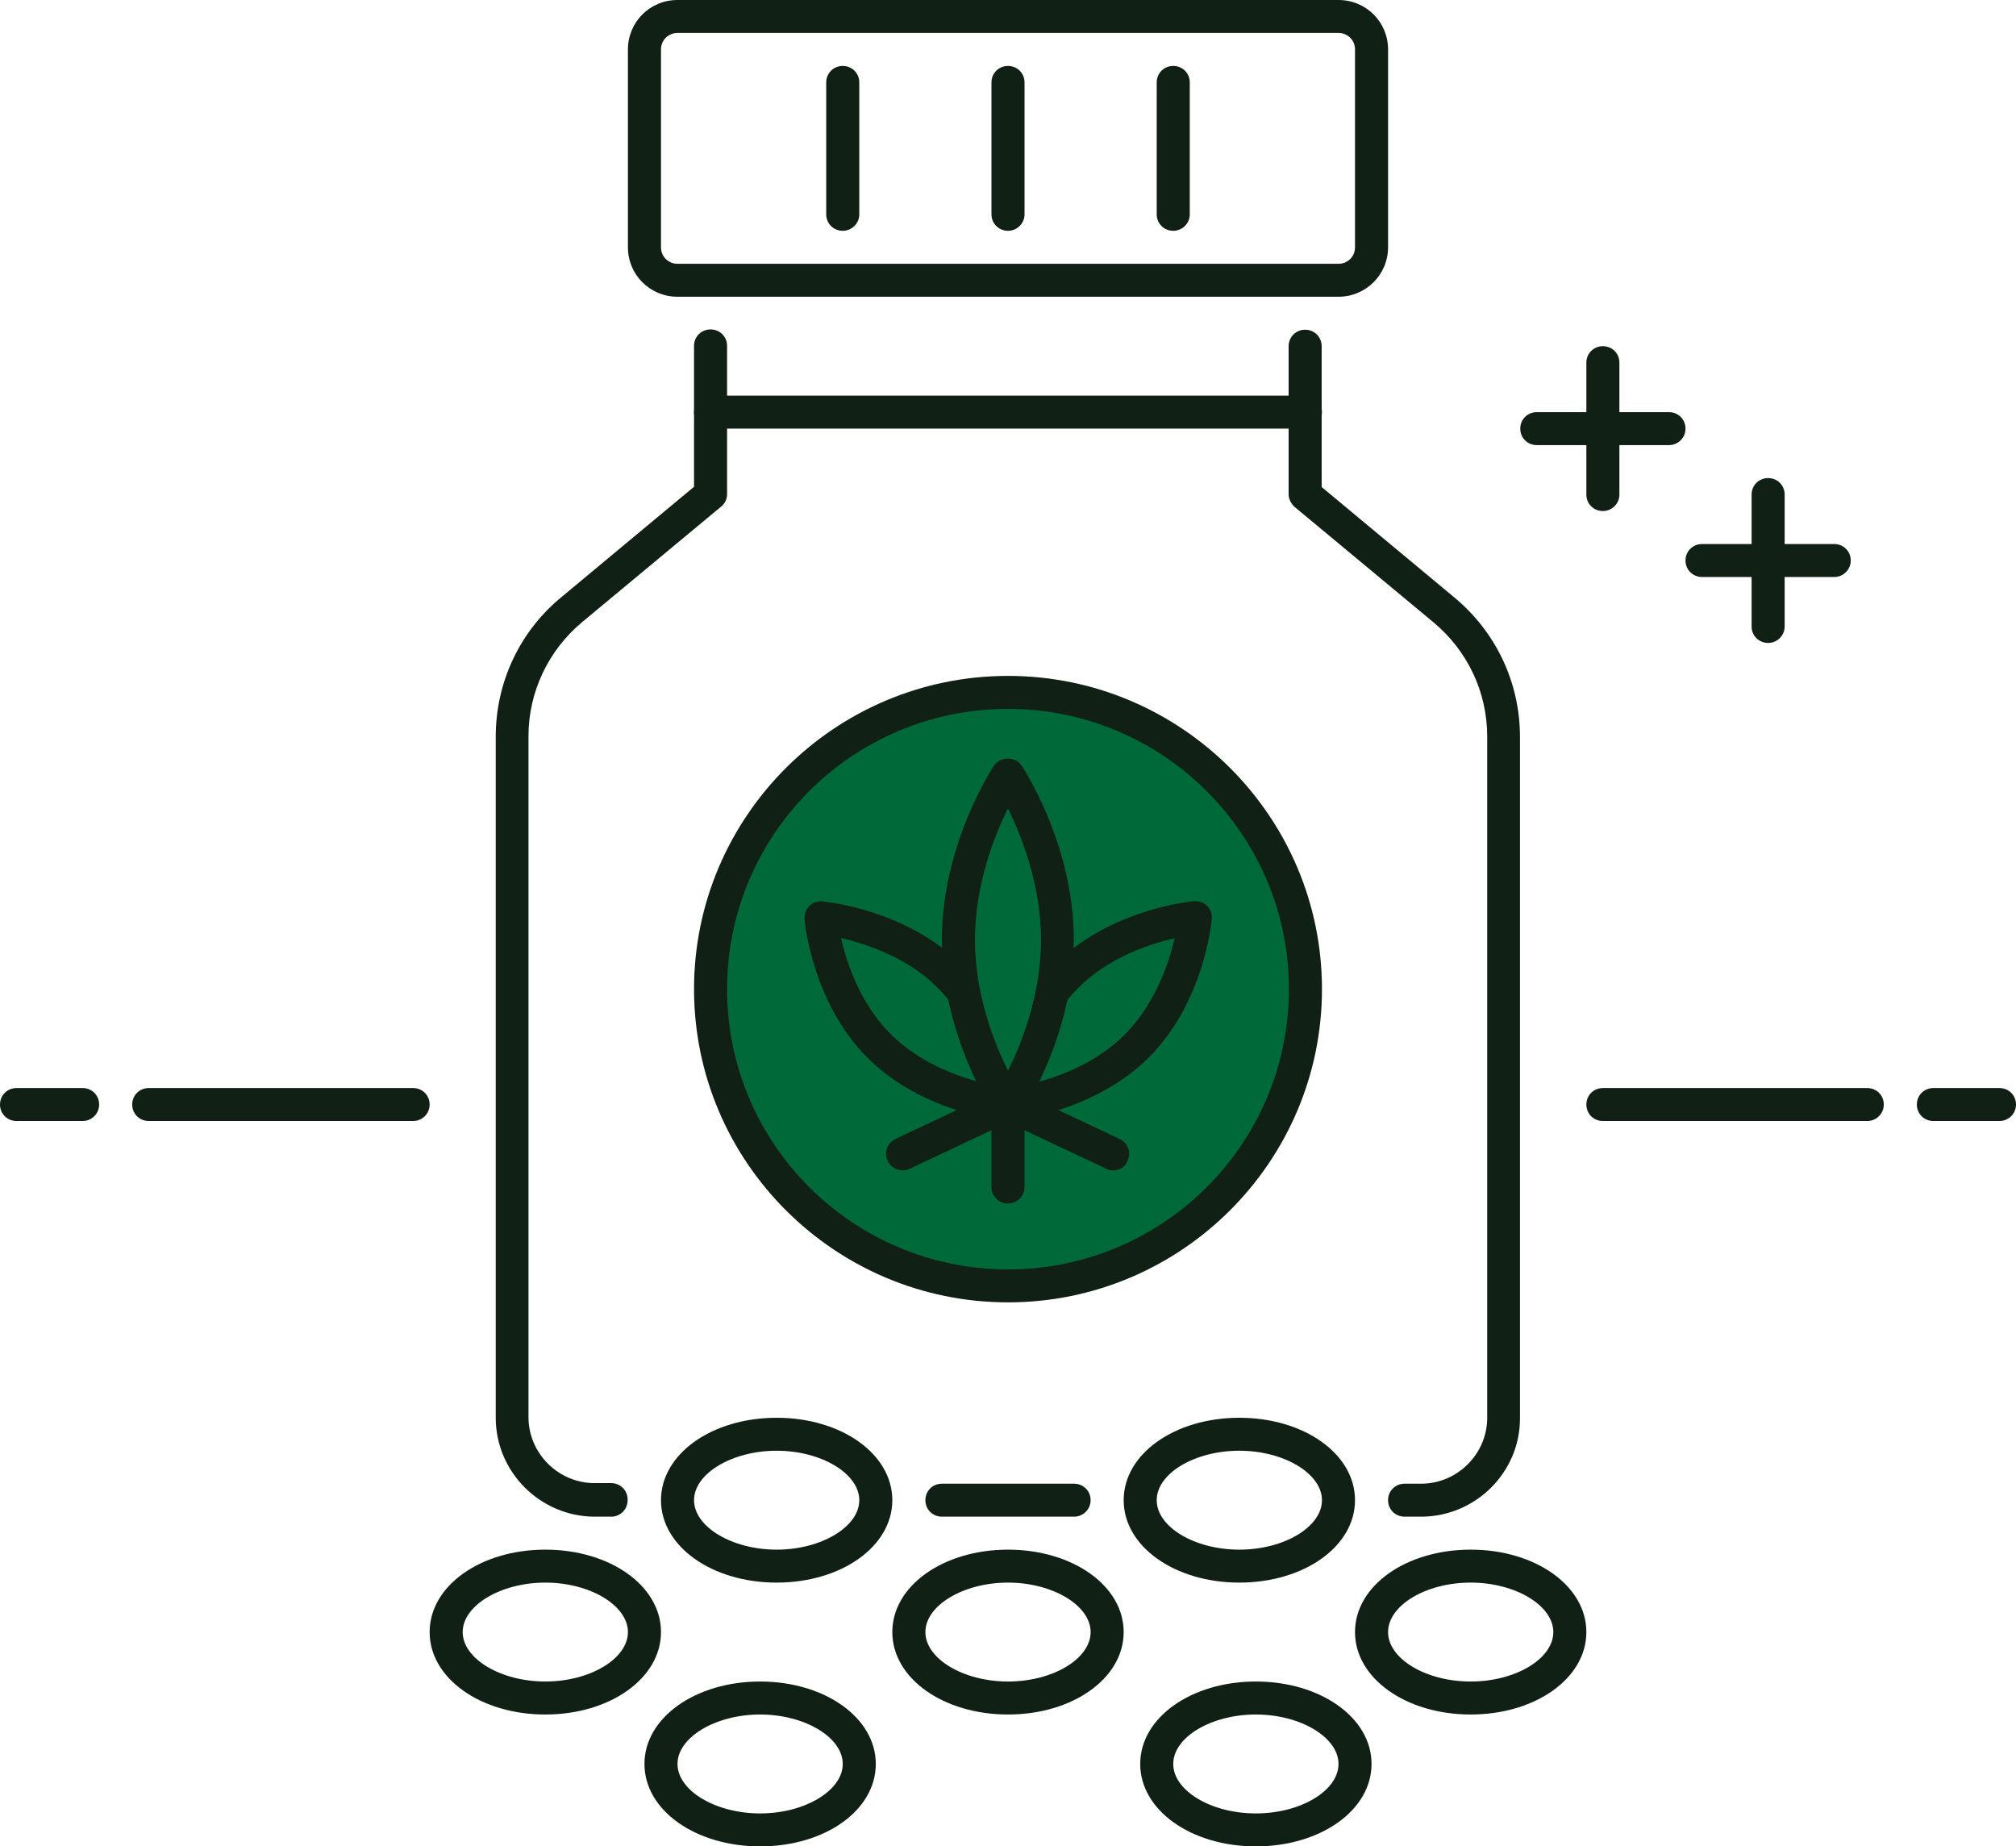 <svg width="95" height="87" viewBox="0 0 95 87" fill="none" xmlns="http://www.w3.org/2000/svg">
<g clip-path="url(#clip0_15_2254)">
<path d="M86.434 27.188H80.205C79.768 27.188 79.426 26.847 79.426 26.411C79.426 25.975 79.768 25.634 80.205 25.634H86.434C86.872 25.634 87.213 25.975 87.213 26.411C87.213 26.847 86.858 27.188 86.434 27.188Z" fill="#102015"/>
<path d="M78.647 20.973H72.418C71.981 20.973 71.639 20.633 71.639 20.197C71.639 19.76 71.981 19.42 72.418 19.42H78.647C79.085 19.42 79.426 19.76 79.426 20.197C79.426 20.633 79.071 20.973 78.647 20.973Z" fill="#102015"/>
<path d="M75.533 24.08C75.096 24.08 74.754 23.74 74.754 23.304V17.089C74.754 16.653 75.096 16.312 75.533 16.312C75.97 16.312 76.311 16.653 76.311 17.089V23.304C76.311 23.74 75.956 24.08 75.533 24.08Z" fill="#102015"/>
<path d="M83.32 30.295C82.883 30.295 82.541 29.954 82.541 29.518V23.303C82.541 22.867 82.883 22.527 83.32 22.527C83.757 22.527 84.098 22.867 84.098 23.303V29.518C84.098 29.954 83.743 30.295 83.32 30.295Z" fill="#102015"/>
<path d="M59.18 80.786C57.063 80.786 55.287 81.862 55.287 83.116C55.287 84.37 57.063 85.447 59.18 85.447C61.298 85.447 63.074 84.37 63.074 83.116C63.074 81.862 61.284 80.786 59.18 80.786ZM59.18 87C56.134 87 53.73 85.297 53.73 83.116C53.73 80.936 56.134 79.232 59.18 79.232C62.227 79.232 64.631 80.936 64.631 83.116C64.631 85.297 62.227 87 59.18 87Z" fill="#102015"/>
<path d="M35.82 80.786C33.716 80.786 31.926 81.862 31.926 83.116C31.926 84.37 33.716 85.447 35.82 85.447C37.923 85.447 39.713 84.37 39.713 83.116C39.713 81.862 37.923 80.786 35.82 80.786ZM35.82 87C32.773 87 30.369 85.297 30.369 83.116C30.369 80.936 32.773 79.232 35.82 79.232C38.866 79.232 41.27 80.936 41.27 83.116C41.27 85.297 38.88 87 35.82 87Z" fill="#102015"/>
<path d="M58.402 68.357C56.284 68.357 54.508 69.434 54.508 70.688C54.508 71.941 56.284 73.018 58.402 73.018C60.519 73.018 62.295 71.941 62.295 70.688C62.295 69.434 60.505 68.357 58.402 68.357ZM58.402 74.571C55.355 74.571 52.951 72.868 52.951 70.688C52.951 68.507 55.355 66.804 58.402 66.804C61.448 66.804 63.852 68.507 63.852 70.688C63.852 72.868 61.448 74.571 58.402 74.571Z" fill="#102015"/>
<path d="M36.598 68.357C34.495 68.357 32.705 69.434 32.705 70.688C32.705 71.941 34.495 73.018 36.598 73.018C38.702 73.018 40.492 71.941 40.492 70.688C40.492 69.434 38.702 68.357 36.598 68.357ZM36.598 74.571C33.552 74.571 31.148 72.868 31.148 70.688C31.148 68.507 33.552 66.804 36.598 66.804C39.645 66.804 42.049 68.507 42.049 70.688C42.049 72.868 39.645 74.571 36.598 74.571Z" fill="#102015"/>
<path d="M25.697 74.571C23.593 74.571 21.803 75.648 21.803 76.902C21.803 78.156 23.593 79.232 25.697 79.232C27.801 79.232 29.59 78.156 29.59 76.902C29.59 75.648 27.801 74.571 25.697 74.571ZM25.697 80.786C22.65 80.786 20.246 79.082 20.246 76.902C20.246 74.721 22.65 73.018 25.697 73.018C28.743 73.018 31.148 74.721 31.148 76.902C31.148 79.082 28.743 80.786 25.697 80.786Z" fill="#102015"/>
<path d="M69.303 74.571C67.186 74.571 65.41 75.648 65.41 76.902C65.41 78.156 67.186 79.232 69.303 79.232C71.421 79.232 73.197 78.156 73.197 76.902C73.197 75.648 71.407 74.571 69.303 74.571ZM69.303 80.786C66.257 80.786 63.852 79.082 63.852 76.902C63.852 74.721 66.257 73.018 69.303 73.018C72.35 73.018 74.754 74.721 74.754 76.902C74.754 79.082 72.35 80.786 69.303 80.786Z" fill="#102015"/>
<path d="M47.5 74.571C45.396 74.571 43.607 75.648 43.607 76.902C43.607 78.156 45.396 79.232 47.5 79.232C49.617 79.232 51.394 78.156 51.394 76.902C51.394 75.648 49.604 74.571 47.5 74.571ZM47.5 80.786C44.454 80.786 42.049 79.082 42.049 76.902C42.049 74.721 44.454 73.018 47.5 73.018C50.547 73.018 52.951 74.721 52.951 76.902C52.951 79.082 50.547 80.786 47.5 80.786Z" fill="#102015"/>
<path d="M28.811 71.464H28.033C25.465 71.464 23.361 69.366 23.361 66.804V34.71C23.361 32.162 24.481 29.763 26.448 28.142L32.705 22.936V16.299C32.705 15.863 33.046 15.522 33.484 15.522C33.921 15.522 34.262 15.863 34.262 16.299V23.29C34.262 23.522 34.153 23.74 33.975 23.876L27.432 29.313C25.833 30.649 24.904 32.611 24.904 34.683V66.776C24.904 68.48 26.311 69.883 28.019 69.883H28.798C29.235 69.883 29.576 70.224 29.576 70.66C29.59 71.11 29.235 71.464 28.811 71.464Z" fill="#102015"/>
<path d="M66.967 71.464H66.189C65.751 71.464 65.41 71.124 65.41 70.688C65.41 70.251 65.751 69.911 66.189 69.911H66.967C68.675 69.911 70.082 68.507 70.082 66.804V34.71C70.082 32.625 69.167 30.676 67.555 29.327L61.011 23.89C60.847 23.74 60.724 23.522 60.724 23.304V16.313C60.724 15.877 61.066 15.536 61.503 15.536C61.94 15.536 62.281 15.877 62.281 16.313V22.949L68.538 28.155C70.505 29.791 71.626 32.175 71.626 34.724V66.817C71.639 69.366 69.535 71.464 66.967 71.464Z" fill="#102015"/>
<path d="M50.615 71.464H44.385C43.948 71.464 43.607 71.124 43.607 70.688C43.607 70.251 43.948 69.911 44.385 69.911H50.615C51.052 69.911 51.393 70.251 51.393 70.688C51.393 71.124 51.038 71.464 50.615 71.464Z" fill="#102015"/>
<path d="M31.926 1.554C31.489 1.554 31.148 1.894 31.148 2.33V11.652C31.148 12.088 31.489 12.429 31.926 12.429H63.074C63.511 12.429 63.852 12.088 63.852 11.652V2.33C63.852 1.894 63.511 1.554 63.074 1.554H31.926ZM63.074 13.982H31.926C30.628 13.982 29.59 12.946 29.59 11.652V2.33C29.59 1.036 30.628 0 31.926 0H63.074C64.372 0 65.41 1.036 65.41 2.33V11.652C65.41 12.946 64.358 13.982 63.074 13.982Z" fill="#102015"/>
<path d="M61.516 46.607C61.516 54.334 55.246 60.589 47.5 60.589C39.754 60.589 33.484 54.334 33.484 46.607C33.484 38.88 39.754 32.625 47.5 32.625C55.246 32.625 61.516 38.88 61.516 46.607Z" fill="#006939"/>
<path d="M47.5 33.402C40.191 33.402 34.262 39.316 34.262 46.607C34.262 53.898 40.191 59.813 47.5 59.813C54.809 59.813 60.738 53.898 60.738 46.607C60.738 39.316 54.795 33.402 47.5 33.402ZM47.5 61.366C39.344 61.366 32.705 54.743 32.705 46.607C32.705 38.471 39.344 31.848 47.5 31.848C55.656 31.848 62.295 38.471 62.295 46.607C62.295 54.743 55.656 61.366 47.5 61.366Z" fill="#102015"/>
<path d="M53.566 49.292C51.134 51.718 47.5 52.045 47.5 52.045C47.5 52.045 47.828 48.42 50.26 45.994C52.691 43.568 56.312 43.241 56.312 43.241C56.312 43.241 55.984 46.866 53.566 49.292Z" fill="#006939"/>
<path d="M55.355 44.209C54.194 44.468 52.24 45.108 50.806 46.553C49.372 47.997 48.73 49.919 48.456 51.091C49.631 50.832 51.571 50.191 53.005 48.747C54.44 47.302 55.082 45.381 55.355 44.209ZM47.5 52.822C47.295 52.822 47.09 52.74 46.953 52.59C46.803 52.44 46.708 52.208 46.735 51.963C46.749 51.813 47.104 48.038 49.713 45.435C52.309 42.846 56.093 42.478 56.257 42.464C56.489 42.451 56.708 42.519 56.885 42.682C57.035 42.832 57.131 43.064 57.104 43.309C57.09 43.459 56.735 47.234 54.126 49.837C51.516 52.426 47.746 52.794 47.582 52.808C47.541 52.822 47.514 52.822 47.5 52.822Z" fill="#102015"/>
<path d="M41.448 49.292C43.88 51.718 47.5 52.045 47.5 52.045C47.5 52.045 47.172 48.42 44.74 45.994C42.309 43.568 38.688 43.241 38.688 43.241C38.688 43.241 39.016 46.866 41.448 49.292Z" fill="#006939"/>
<path d="M39.631 44.195C39.891 45.353 40.533 47.302 41.981 48.733C43.429 50.178 45.355 50.804 46.53 51.077C46.27 49.919 45.628 47.97 44.18 46.539C42.746 45.094 40.806 44.481 39.631 44.195ZM47.5 52.821H47.432C47.281 52.808 43.497 52.453 40.888 49.851C38.292 47.261 37.923 43.486 37.91 43.323C37.896 43.091 37.978 42.873 38.128 42.696C38.279 42.546 38.525 42.451 38.757 42.478C38.921 42.492 42.691 42.846 45.3 45.449C47.896 48.038 48.265 51.813 48.279 51.977C48.292 52.208 48.224 52.426 48.06 52.603C47.91 52.74 47.705 52.821 47.5 52.821Z" fill="#102015"/>
<path d="M52.459 55.152C52.35 55.152 52.24 55.124 52.131 55.07L47.5 52.889L42.869 55.07C42.486 55.261 42.008 55.084 41.831 54.702C41.639 54.307 41.817 53.843 42.199 53.666L47.145 51.336C47.363 51.241 47.596 51.241 47.814 51.336L52.76 53.666C53.156 53.857 53.32 54.32 53.128 54.702C53.033 54.975 52.746 55.152 52.459 55.152Z" fill="#102015"/>
<path d="M47.5 56.705C47.063 56.705 46.721 56.365 46.721 55.928V52.045C46.721 51.608 47.063 51.268 47.5 51.268C47.937 51.268 48.279 51.608 48.279 52.045V55.928C48.279 56.365 47.923 56.705 47.5 56.705Z" fill="#102015"/>
<path d="M49.836 44.277C49.836 48.569 47.5 52.045 47.5 52.045C47.5 52.045 45.164 48.569 45.164 44.277C45.164 39.984 47.5 36.509 47.5 36.509C47.5 36.509 49.836 39.984 49.836 44.277Z" fill="#006939"/>
<path d="M47.5 38.09C46.844 39.398 45.943 41.701 45.943 44.277C45.943 46.852 46.844 49.142 47.5 50.45C48.156 49.142 49.057 46.839 49.057 44.277C49.057 41.701 48.142 39.412 47.5 38.09ZM47.5 52.821C47.24 52.821 46.995 52.699 46.844 52.481C46.749 52.331 44.385 48.747 44.385 44.277C44.385 39.807 46.749 36.223 46.844 36.073C47.145 35.637 47.855 35.637 48.142 36.073C48.238 36.223 50.601 39.807 50.601 44.277C50.601 48.747 48.238 52.317 48.142 52.481C47.992 52.699 47.746 52.821 47.5 52.821Z" fill="#102015"/>
<path d="M3.893 52.821H0.779C0.342 52.821 0 52.481 0 52.045C0 51.608 0.342 51.268 0.779 51.268H3.893C4.331 51.268 4.672 51.608 4.672 52.045C4.672 52.481 4.317 52.821 3.893 52.821Z" fill="#102015"/>
<path d="M19.467 52.821H7.008C6.571 52.821 6.23 52.481 6.23 52.045C6.23 51.608 6.571 51.268 7.008 51.268H19.467C19.904 51.268 20.246 51.608 20.246 52.045C20.246 52.481 19.891 52.821 19.467 52.821Z" fill="#102015"/>
<path d="M94.221 52.821H91.107C90.669 52.821 90.328 52.481 90.328 52.045C90.328 51.608 90.669 51.268 91.107 51.268H94.221C94.659 51.268 95 51.608 95 52.045C95 52.481 94.645 52.821 94.221 52.821Z" fill="#102015"/>
<path d="M87.992 52.821H75.533C75.096 52.821 74.754 52.481 74.754 52.045C74.754 51.608 75.096 51.268 75.533 51.268H87.992C88.429 51.268 88.77 51.608 88.77 52.045C88.77 52.481 88.415 52.821 87.992 52.821Z" fill="#102015"/>
<path d="M61.516 20.196H33.484C33.047 20.196 32.705 19.856 32.705 19.42C32.705 18.983 33.047 18.643 33.484 18.643H61.516C61.954 18.643 62.295 18.983 62.295 19.42C62.295 19.856 61.94 20.196 61.516 20.196Z" fill="#102015"/>
<path d="M47.5 10.875C47.063 10.875 46.721 10.534 46.721 10.098V3.884C46.721 3.448 47.063 3.107 47.5 3.107C47.937 3.107 48.279 3.448 48.279 3.884V10.098C48.279 10.534 47.923 10.875 47.5 10.875Z" fill="#102015"/>
<path d="M39.713 10.875C39.276 10.875 38.934 10.534 38.934 10.098V3.884C38.934 3.448 39.276 3.107 39.713 3.107C40.15 3.107 40.492 3.448 40.492 3.884V10.098C40.492 10.534 40.137 10.875 39.713 10.875Z" fill="#102015"/>
<path d="M55.287 10.875C54.85 10.875 54.508 10.534 54.508 10.098V3.884C54.508 3.448 54.85 3.107 55.287 3.107C55.724 3.107 56.066 3.448 56.066 3.884V10.098C56.066 10.534 55.71 10.875 55.287 10.875Z" fill="#102015"/>
</g>
<defs>
<clipPath id="clip0_15_2254">
<rect width="95" height="87" fill="white"/>
</clipPath>
</defs>
</svg>
